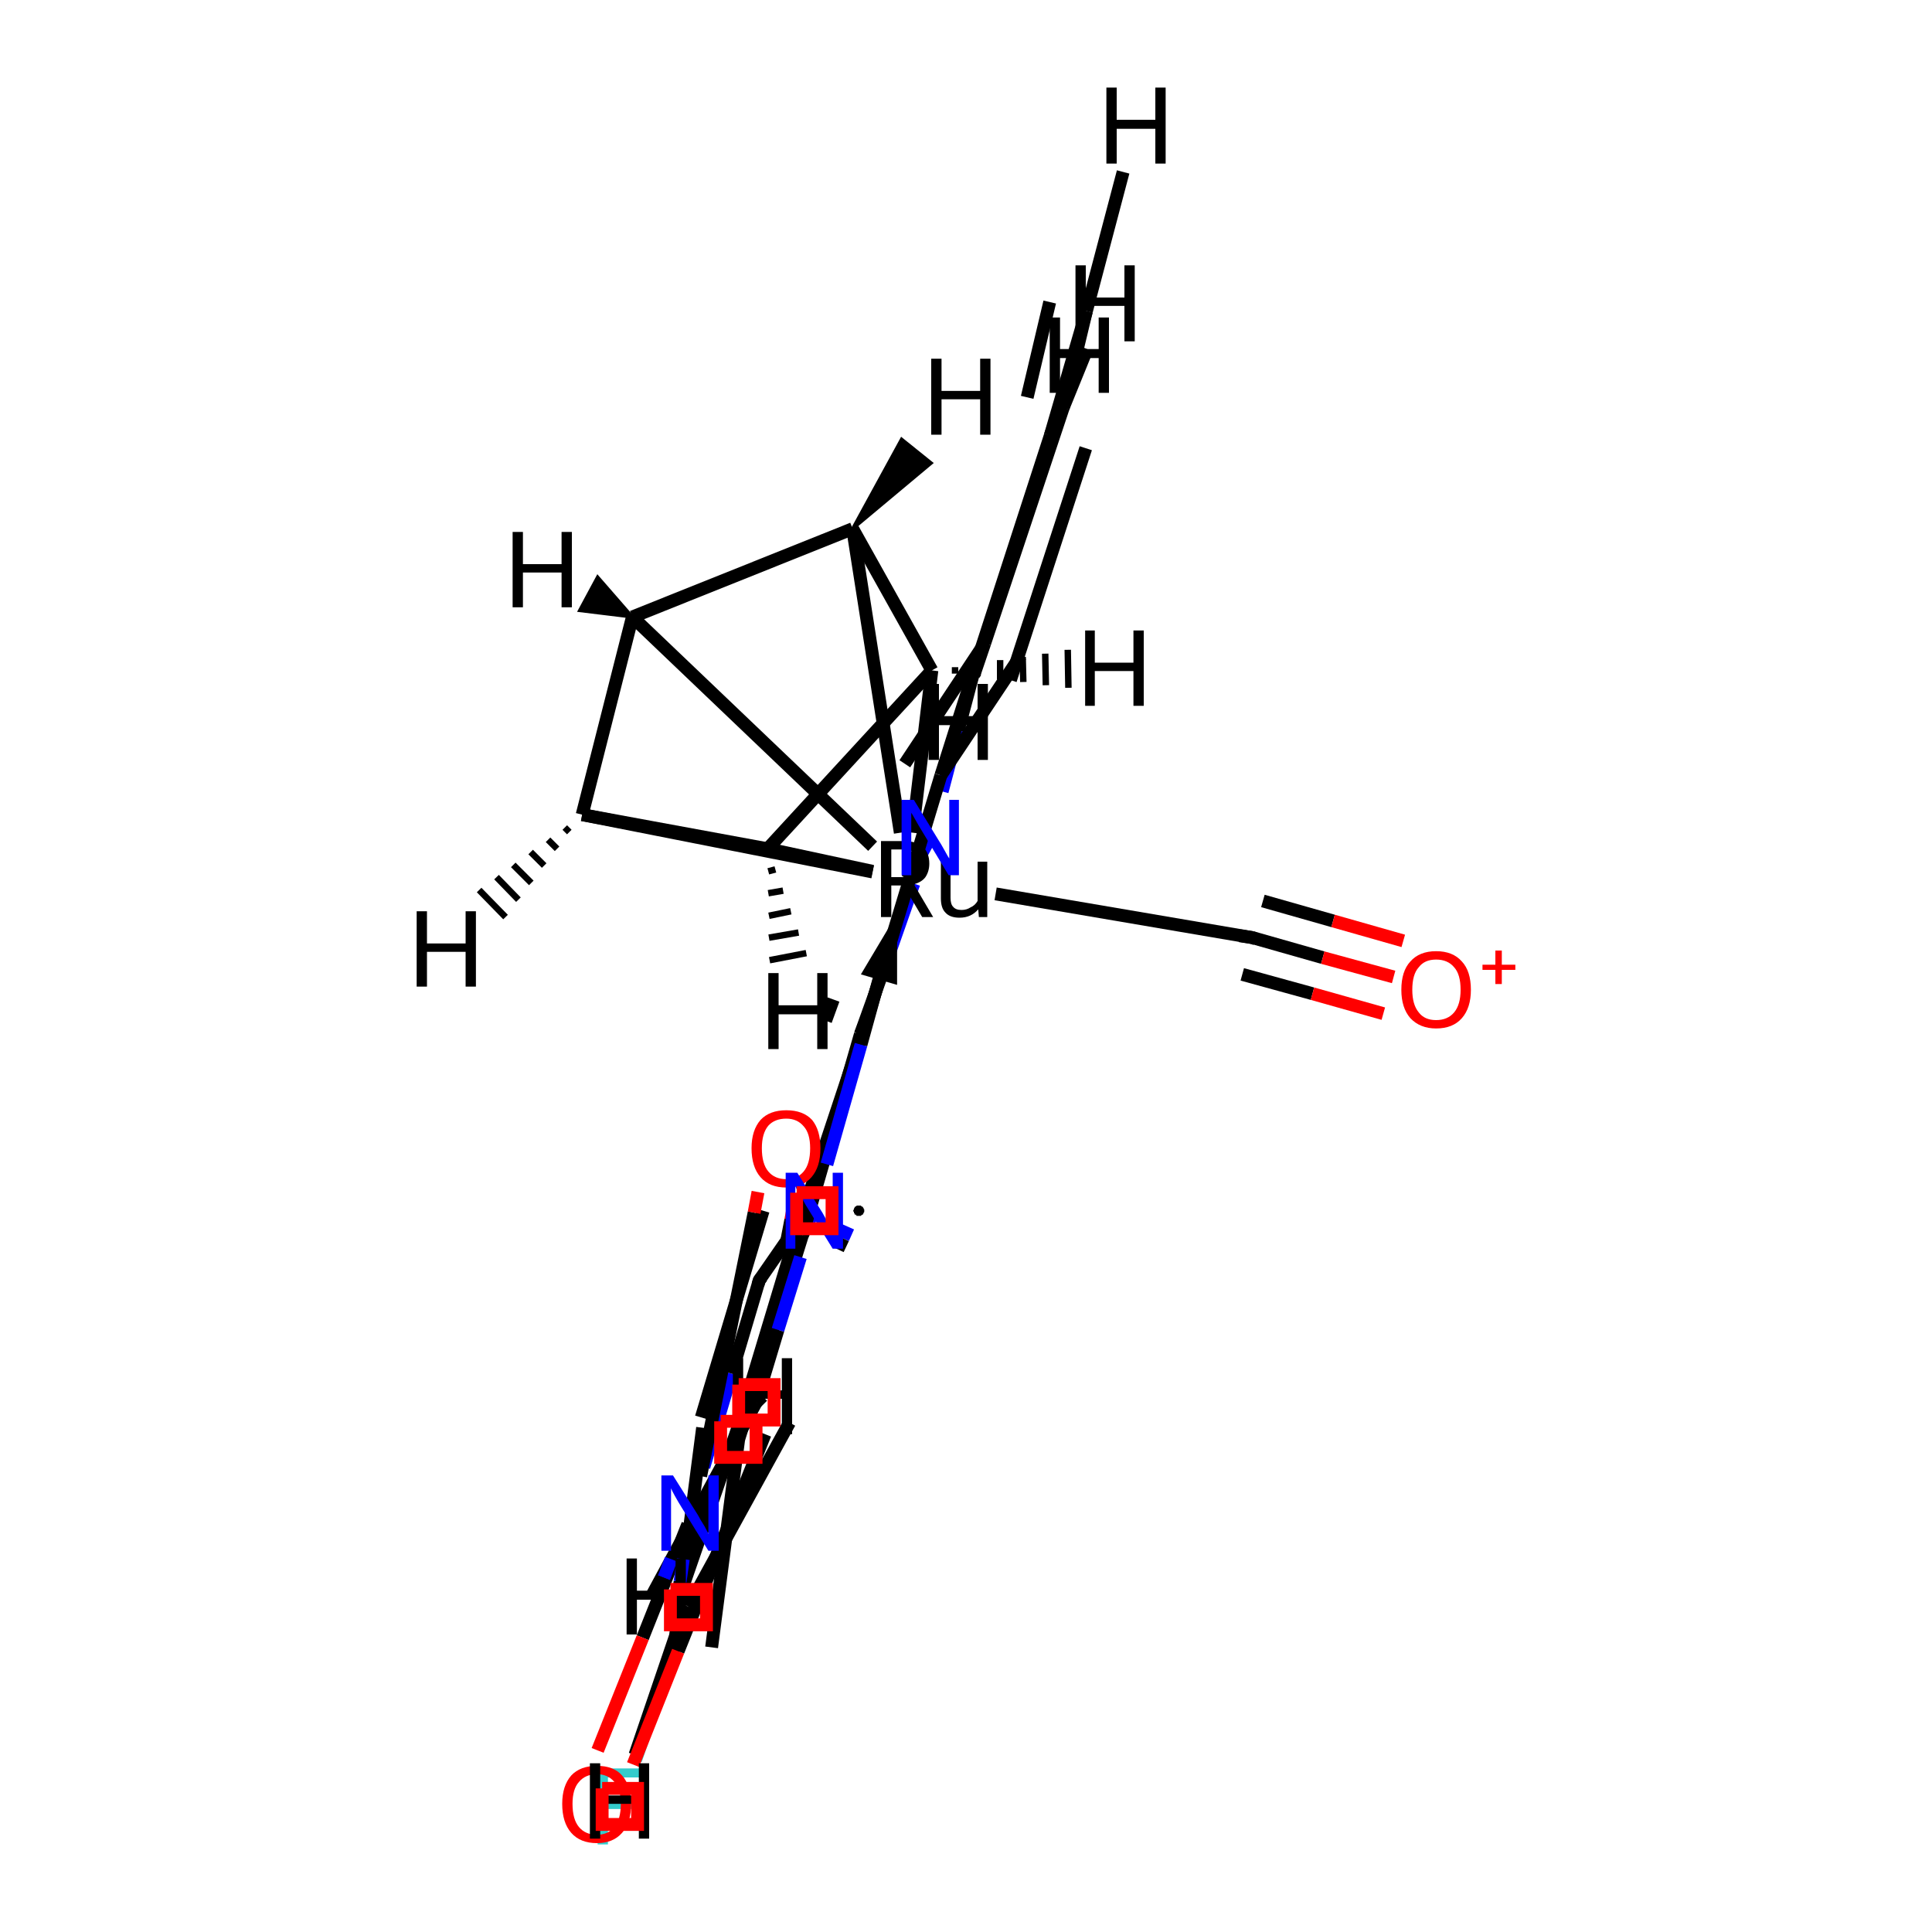 <?xml version='1.0' encoding='iso-8859-1'?>
<svg version='1.1' baseProfile='full'
              xmlns='http://www.w3.org/2000/svg'
                      xmlns:rdkit='http://www.rdkit.org/xml'
                      xmlns:xlink='http://www.w3.org/1999/xlink'
                  xml:space='preserve'
width='300px' height='300px' viewBox='0 0 300 300'>
<!-- END OF HEADER -->
<rect style='opacity:1.0;fill:#FFFFFF;stroke:none' width='300.0' height='300.0' x='0.0' y='0.0'> </rect>
<path class='bond-0 atom-0 atom-1' d='M 98.7,273.3 L 102.8,261.4' style='fill:none;fill-rule:evenodd;stroke:#33CCCC;stroke-width:2.0px;stroke-linecap:butt;stroke-linejoin:miter;stroke-opacity:1' />
<path class='bond-0 atom-0 atom-1' d='M 102.8,261.4 L 106.9,249.5' style='fill:none;fill-rule:evenodd;stroke:#000000;stroke-width:2.0px;stroke-linecap:butt;stroke-linejoin:miter;stroke-opacity:1' />
<path class='bond-1 atom-1 atom-10' d='M 101.3,247.6 L 117.4,217.8' style='fill:none;fill-rule:evenodd;stroke:#000000;stroke-width:2.0px;stroke-linecap:butt;stroke-linejoin:miter;stroke-opacity:1' />
<path class='bond-1 atom-1 atom-10' d='M 106.9,249.5 L 122.6,220.9' style='fill:none;fill-rule:evenodd;stroke:#000000;stroke-width:2.0px;stroke-linecap:butt;stroke-linejoin:miter;stroke-opacity:1' />
<path class='bond-2 atom-1 atom-2' d='M 106.9,249.5 L 104.9,254.0' style='fill:none;fill-rule:evenodd;stroke:#000000;stroke-width:2.0px;stroke-linecap:butt;stroke-linejoin:miter;stroke-opacity:1' />
<path class='bond-3 atom-2 atom-3' d='M 110.5,255.8 L 114.7,223.5' style='fill:none;fill-rule:evenodd;stroke:#000000;stroke-width:2.0px;stroke-linecap:butt;stroke-linejoin:miter;stroke-opacity:1' />
<path class='bond-3 atom-2 atom-3' d='M 104.9,254.0 L 109.1,221.7' style='fill:none;fill-rule:evenodd;stroke:#000000;stroke-width:2.0px;stroke-linecap:butt;stroke-linejoin:miter;stroke-opacity:1' />
<path class='bond-4 atom-2 atom-31' d='M 104.9,254.0 L 98.6,272.5' style='fill:none;fill-rule:evenodd;stroke:#000000;stroke-width:2.0px;stroke-linecap:butt;stroke-linejoin:miter;stroke-opacity:1' />
<path class='bond-5 atom-3 atom-22' d='M 114.7,223.5 L 124.6,191.8' style='fill:none;fill-rule:evenodd;stroke:#000000;stroke-width:2.0px;stroke-linecap:butt;stroke-linejoin:miter;stroke-opacity:1' />
<path class='bond-6 atom-3 atom-4' d='M 114.7,223.5 L 114.5,221.9' style='fill:none;fill-rule:evenodd;stroke:#000000;stroke-width:2.0px;stroke-linecap:butt;stroke-linejoin:miter;stroke-opacity:1' />
<path class='bond-7 atom-4 atom-24' d='M 114.5,221.9 L 124.2,189.7' style='fill:none;fill-rule:evenodd;stroke:#000000;stroke-width:2.0px;stroke-linecap:butt;stroke-linejoin:miter;stroke-opacity:1' />
<path class='bond-7 atom-4 atom-24' d='M 108.9,220.1 L 118.5,188.0' style='fill:none;fill-rule:evenodd;stroke:#000000;stroke-width:2.0px;stroke-linecap:butt;stroke-linejoin:miter;stroke-opacity:1' />
<path class='bond-8 atom-4 atom-5' d='M 114.5,221.9 L 105.1,249.1' style='fill:none;fill-rule:evenodd;stroke:#000000;stroke-width:2.0px;stroke-linecap:butt;stroke-linejoin:miter;stroke-opacity:1' />
<path class='bond-9 atom-5 atom-6' d='M 106.8,236.7 L 99.8,254.3' style='fill:none;fill-rule:evenodd;stroke:#000000;stroke-width:2.0px;stroke-linecap:butt;stroke-linejoin:miter;stroke-opacity:1' />
<path class='bond-9 atom-5 atom-6' d='M 99.8,254.3 L 92.8,271.8' style='fill:none;fill-rule:evenodd;stroke:#FF0000;stroke-width:2.0px;stroke-linecap:butt;stroke-linejoin:miter;stroke-opacity:1' />
<path class='bond-9 atom-5 atom-6' d='M 118.8,222.7 L 105.3,256.4' style='fill:none;fill-rule:evenodd;stroke:#000000;stroke-width:2.0px;stroke-linecap:butt;stroke-linejoin:miter;stroke-opacity:1' />
<path class='bond-9 atom-5 atom-6' d='M 105.3,256.4 L 98.3,274.0' style='fill:none;fill-rule:evenodd;stroke:#FF0000;stroke-width:2.0px;stroke-linecap:butt;stroke-linejoin:miter;stroke-opacity:1' />
<path class='bond-10 atom-5 atom-7' d='M 105.1,249.1 L 105.6,245.6' style='fill:none;fill-rule:evenodd;stroke:#000000;stroke-width:2.0px;stroke-linecap:butt;stroke-linejoin:miter;stroke-opacity:1' />
<path class='bond-10 atom-5 atom-7' d='M 105.6,245.6 L 106.1,242.1' style='fill:none;fill-rule:evenodd;stroke:#0000FF;stroke-width:2.0px;stroke-linecap:butt;stroke-linejoin:miter;stroke-opacity:1' />
<path class='bond-11 atom-7 atom-8' d='M 109.3,227.8 L 113.6,213.3' style='fill:none;fill-rule:evenodd;stroke:#0000FF;stroke-width:2.0px;stroke-linecap:butt;stroke-linejoin:miter;stroke-opacity:1' />
<path class='bond-11 atom-7 atom-8' d='M 113.6,213.3 L 117.9,198.8' style='fill:none;fill-rule:evenodd;stroke:#000000;stroke-width:2.0px;stroke-linecap:butt;stroke-linejoin:miter;stroke-opacity:1' />
<path class='bond-12 atom-7 atom-32' d='M 104.2,242.1 L 103.1,245.0' style='fill:none;fill-rule:evenodd;stroke:#0000FF;stroke-width:2.0px;stroke-linecap:butt;stroke-linejoin:miter;stroke-opacity:1' />
<path class='bond-12 atom-7 atom-32' d='M 103.1,245.0 L 101.9,247.9' style='fill:none;fill-rule:evenodd;stroke:#000000;stroke-width:2.0px;stroke-linecap:butt;stroke-linejoin:miter;stroke-opacity:1' />
<path class='bond-13 atom-8 atom-24' d='M 117.9,198.8 L 124.2,189.7' style='fill:none;fill-rule:evenodd;stroke:#000000;stroke-width:2.0px;stroke-linecap:butt;stroke-linejoin:miter;stroke-opacity:1' />
<path class='bond-14 atom-8 atom-9' d='M 122.2,192.5 L 122.8,189.4' style='fill:none;fill-rule:evenodd;stroke:#000000;stroke-width:2.0px;stroke-linecap:butt;stroke-linejoin:miter;stroke-opacity:1' />
<path class='bond-14 atom-8 atom-9' d='M 122.8,189.4 L 123.4,186.3' style='fill:none;fill-rule:evenodd;stroke:#FF0000;stroke-width:2.0px;stroke-linecap:butt;stroke-linejoin:miter;stroke-opacity:1' />
<path class='bond-14 atom-8 atom-9' d='M 108.8,229.2 L 117.1,188.3' style='fill:none;fill-rule:evenodd;stroke:#000000;stroke-width:2.0px;stroke-linecap:butt;stroke-linejoin:miter;stroke-opacity:1' />
<path class='bond-14 atom-8 atom-9' d='M 117.1,188.3 L 117.7,185.1' style='fill:none;fill-rule:evenodd;stroke:#FF0000;stroke-width:2.0px;stroke-linecap:butt;stroke-linejoin:miter;stroke-opacity:1' />
<path class='bond-15 atom-10 atom-11' d='M 117.4,217.8 L 120.8,206.5' style='fill:none;fill-rule:evenodd;stroke:#000000;stroke-width:2.0px;stroke-linecap:butt;stroke-linejoin:miter;stroke-opacity:1' />
<path class='bond-15 atom-10 atom-11' d='M 120.8,206.5 L 124.3,195.2' style='fill:none;fill-rule:evenodd;stroke:#0000FF;stroke-width:2.0px;stroke-linecap:butt;stroke-linejoin:miter;stroke-opacity:1' />
<path class='bond-16 atom-10 atom-33' d='M 117.4,217.8 L 118.4,216.8' style='fill:none;fill-rule:evenodd;stroke:#000000;stroke-width:2.0px;stroke-linecap:butt;stroke-linejoin:miter;stroke-opacity:1' />
<path class='bond-17 atom-11 atom-22' d='M 126.4,188.0 L 125.5,189.9' style='fill:none;fill-rule:evenodd;stroke:#0000FF;stroke-width:2.0px;stroke-linecap:butt;stroke-linejoin:miter;stroke-opacity:1' />
<path class='bond-17 atom-11 atom-22' d='M 125.5,189.9 L 124.6,191.8' style='fill:none;fill-rule:evenodd;stroke:#000000;stroke-width:2.0px;stroke-linecap:butt;stroke-linejoin:miter;stroke-opacity:1' />
<path class='bond-17 atom-11 atom-22' d='M 131.7,190.5 L 130.9,192.3' style='fill:none;fill-rule:evenodd;stroke:#0000FF;stroke-width:2.0px;stroke-linecap:butt;stroke-linejoin:miter;stroke-opacity:1' />
<path class='bond-17 atom-11 atom-22' d='M 130.9,192.3 L 130.1,194.0' style='fill:none;fill-rule:evenodd;stroke:#000000;stroke-width:2.0px;stroke-linecap:butt;stroke-linejoin:miter;stroke-opacity:1' />
<path class='bond-18 atom-12 atom-17' d='M 135.5,135.3 L 119.2,131.8' style='fill:none;fill-rule:evenodd;stroke:#000000;stroke-width:2.0px;stroke-linecap:butt;stroke-linejoin:miter;stroke-opacity:1' />
<path class='bond-19 atom-12 atom-18' d='M 141.7,129.3 L 144.7,104.1' style='fill:none;fill-rule:evenodd;stroke:#000000;stroke-width:2.0px;stroke-linecap:butt;stroke-linejoin:miter;stroke-opacity:1' />
<path class='bond-20 atom-12 atom-16' d='M 135.5,135.4 L 90.4,126.5' style='fill:none;fill-rule:evenodd;stroke:#000000;stroke-width:2.0px;stroke-linecap:butt;stroke-linejoin:miter;stroke-opacity:1' />
<path class='bond-21 atom-12 atom-19' d='M 139.8,129.3 L 132.4,82.1' style='fill:none;fill-rule:evenodd;stroke:#000000;stroke-width:2.0px;stroke-linecap:butt;stroke-linejoin:miter;stroke-opacity:1' />
<path class='bond-22 atom-12 atom-15' d='M 135.5,131.4 L 98.2,95.8' style='fill:none;fill-rule:evenodd;stroke:#000000;stroke-width:2.0px;stroke-linecap:butt;stroke-linejoin:miter;stroke-opacity:1' />
<path class='bond-23 atom-12 atom-13' d='M 154.6,138.8 L 194.5,145.6' style='fill:none;fill-rule:evenodd;stroke:#000000;stroke-width:2.0px;stroke-linecap:butt;stroke-linejoin:miter;stroke-opacity:1' />
<path class='bond-24 atom-12 atom-20' d='M 140.9,136.5 L 142.7,133.3' style='fill:none;fill-rule:evenodd;stroke:#000000;stroke-width:2.0px;stroke-linecap:butt;stroke-linejoin:miter;stroke-opacity:1' />
<path class='bond-24 atom-12 atom-20' d='M 142.7,133.3 L 144.5,130.0' style='fill:none;fill-rule:evenodd;stroke:#0000FF;stroke-width:2.0px;stroke-linecap:butt;stroke-linejoin:miter;stroke-opacity:1' />
<path class='bond-25 atom-13 atom-14' d='M 194.5,145.6 L 205.4,148.7' style='fill:none;fill-rule:evenodd;stroke:#000000;stroke-width:2.0px;stroke-linecap:butt;stroke-linejoin:miter;stroke-opacity:1' />
<path class='bond-25 atom-13 atom-14' d='M 205.4,148.7 L 216.4,151.7' style='fill:none;fill-rule:evenodd;stroke:#FF0000;stroke-width:2.0px;stroke-linecap:butt;stroke-linejoin:miter;stroke-opacity:1' />
<path class='bond-25 atom-13 atom-14' d='M 196.1,139.9 L 207.0,143.0' style='fill:none;fill-rule:evenodd;stroke:#000000;stroke-width:2.0px;stroke-linecap:butt;stroke-linejoin:miter;stroke-opacity:1' />
<path class='bond-25 atom-13 atom-14' d='M 207.0,143.0 L 217.9,146.1' style='fill:none;fill-rule:evenodd;stroke:#FF0000;stroke-width:2.0px;stroke-linecap:butt;stroke-linejoin:miter;stroke-opacity:1' />
<path class='bond-25 atom-13 atom-14' d='M 192.9,151.3 L 203.8,154.3' style='fill:none;fill-rule:evenodd;stroke:#000000;stroke-width:2.0px;stroke-linecap:butt;stroke-linejoin:miter;stroke-opacity:1' />
<path class='bond-25 atom-13 atom-14' d='M 203.8,154.3 L 214.8,157.4' style='fill:none;fill-rule:evenodd;stroke:#FF0000;stroke-width:2.0px;stroke-linecap:butt;stroke-linejoin:miter;stroke-opacity:1' />
<path class='bond-26 atom-15 atom-16' d='M 98.2,95.8 L 90.4,126.5' style='fill:none;fill-rule:evenodd;stroke:#000000;stroke-width:2.0px;stroke-linecap:butt;stroke-linejoin:miter;stroke-opacity:1' />
<path class='bond-27 atom-15 atom-19' d='M 98.2,95.8 L 132.4,82.1' style='fill:none;fill-rule:evenodd;stroke:#000000;stroke-width:2.0px;stroke-linecap:butt;stroke-linejoin:miter;stroke-opacity:1' />
<path class='bond-28 atom-15 atom-34' d='M 98.2,95.8 L 90.0,94.8 L 92.8,89.6 Z' style='fill:#000000;fill-rule:evenodd;fill-opacity:1;stroke:#000000;stroke-width:0.5px;stroke-linecap:butt;stroke-linejoin:miter;stroke-opacity:1;' />
<path class='bond-29 atom-16 atom-17' d='M 90.4,126.5 L 119.2,131.8' style='fill:none;fill-rule:evenodd;stroke:#000000;stroke-width:2.0px;stroke-linecap:butt;stroke-linejoin:miter;stroke-opacity:1' />
<path class='bond-30 atom-16 atom-35' d='M 88.4,129.2 L 87.7,128.5' style='fill:none;fill-rule:evenodd;stroke:#000000;stroke-width:1.0px;stroke-linecap:butt;stroke-linejoin:miter;stroke-opacity:1' />
<path class='bond-30 atom-16 atom-35' d='M 86.5,131.8 L 85.1,130.4' style='fill:none;fill-rule:evenodd;stroke:#000000;stroke-width:1.0px;stroke-linecap:butt;stroke-linejoin:miter;stroke-opacity:1' />
<path class='bond-30 atom-16 atom-35' d='M 84.5,134.4 L 82.4,132.3' style='fill:none;fill-rule:evenodd;stroke:#000000;stroke-width:1.0px;stroke-linecap:butt;stroke-linejoin:miter;stroke-opacity:1' />
<path class='bond-30 atom-16 atom-35' d='M 82.5,137.1 L 79.7,134.3' style='fill:none;fill-rule:evenodd;stroke:#000000;stroke-width:1.0px;stroke-linecap:butt;stroke-linejoin:miter;stroke-opacity:1' />
<path class='bond-30 atom-16 atom-35' d='M 80.5,139.7 L 77.1,136.2' style='fill:none;fill-rule:evenodd;stroke:#000000;stroke-width:1.0px;stroke-linecap:butt;stroke-linejoin:miter;stroke-opacity:1' />
<path class='bond-30 atom-16 atom-35' d='M 78.5,142.4 L 74.4,138.2' style='fill:none;fill-rule:evenodd;stroke:#000000;stroke-width:1.0px;stroke-linecap:butt;stroke-linejoin:miter;stroke-opacity:1' />
<path class='bond-31 atom-17 atom-18' d='M 119.2,131.8 L 144.7,104.1' style='fill:none;fill-rule:evenodd;stroke:#000000;stroke-width:2.0px;stroke-linecap:butt;stroke-linejoin:miter;stroke-opacity:1' />
<path class='bond-32 atom-17 atom-36' d='M 120.4,135.0 L 119.3,135.3' style='fill:none;fill-rule:evenodd;stroke:#000000;stroke-width:1.0px;stroke-linecap:butt;stroke-linejoin:miter;stroke-opacity:1' />
<path class='bond-32 atom-17 atom-36' d='M 121.6,138.3 L 119.3,138.7' style='fill:none;fill-rule:evenodd;stroke:#000000;stroke-width:1.0px;stroke-linecap:butt;stroke-linejoin:miter;stroke-opacity:1' />
<path class='bond-32 atom-17 atom-36' d='M 122.8,141.5 L 119.4,142.2' style='fill:none;fill-rule:evenodd;stroke:#000000;stroke-width:1.0px;stroke-linecap:butt;stroke-linejoin:miter;stroke-opacity:1' />
<path class='bond-32 atom-17 atom-36' d='M 124.0,144.8 L 119.4,145.6' style='fill:none;fill-rule:evenodd;stroke:#000000;stroke-width:1.0px;stroke-linecap:butt;stroke-linejoin:miter;stroke-opacity:1' />
<path class='bond-32 atom-17 atom-36' d='M 125.2,148.0 L 119.5,149.1' style='fill:none;fill-rule:evenodd;stroke:#000000;stroke-width:1.0px;stroke-linecap:butt;stroke-linejoin:miter;stroke-opacity:1' />
<path class='bond-33 atom-18 atom-19' d='M 144.7,104.1 L 132.4,82.1' style='fill:none;fill-rule:evenodd;stroke:#000000;stroke-width:2.0px;stroke-linecap:butt;stroke-linejoin:miter;stroke-opacity:1' />
<path class='bond-34 atom-18 atom-37' d='M 148.3,103.6 L 148.3,104.6' style='fill:none;fill-rule:evenodd;stroke:#000000;stroke-width:1.0px;stroke-linecap:butt;stroke-linejoin:miter;stroke-opacity:1' />
<path class='bond-34 atom-18 atom-37' d='M 151.8,103.1 L 151.8,105.0' style='fill:none;fill-rule:evenodd;stroke:#000000;stroke-width:1.0px;stroke-linecap:butt;stroke-linejoin:miter;stroke-opacity:1' />
<path class='bond-34 atom-18 atom-37' d='M 155.3,102.5 L 155.3,105.5' style='fill:none;fill-rule:evenodd;stroke:#000000;stroke-width:1.0px;stroke-linecap:butt;stroke-linejoin:miter;stroke-opacity:1' />
<path class='bond-34 atom-18 atom-37' d='M 158.8,102.0 L 158.9,105.9' style='fill:none;fill-rule:evenodd;stroke:#000000;stroke-width:1.0px;stroke-linecap:butt;stroke-linejoin:miter;stroke-opacity:1' />
<path class='bond-34 atom-18 atom-37' d='M 162.3,101.5 L 162.4,106.4' style='fill:none;fill-rule:evenodd;stroke:#000000;stroke-width:1.0px;stroke-linecap:butt;stroke-linejoin:miter;stroke-opacity:1' />
<path class='bond-34 atom-18 atom-37' d='M 165.8,100.9 L 165.9,106.8' style='fill:none;fill-rule:evenodd;stroke:#000000;stroke-width:1.0px;stroke-linecap:butt;stroke-linejoin:miter;stroke-opacity:1' />
<path class='bond-35 atom-19 atom-38' d='M 132.4,82.1 L 140.0,68.2 L 144.6,71.9 Z' style='fill:#000000;fill-rule:evenodd;fill-opacity:1;stroke:#000000;stroke-width:0.5px;stroke-linecap:butt;stroke-linejoin:miter;stroke-opacity:1;' />
<path class='bond-36 atom-20 atom-21' d='M 141.9,137.2 L 137.8,148.9' style='fill:none;fill-rule:evenodd;stroke:#0000FF;stroke-width:2.0px;stroke-linecap:butt;stroke-linejoin:miter;stroke-opacity:1' />
<path class='bond-36 atom-20 atom-21' d='M 137.8,148.9 L 133.6,160.6' style='fill:none;fill-rule:evenodd;stroke:#000000;stroke-width:2.0px;stroke-linecap:butt;stroke-linejoin:miter;stroke-opacity:1' />
<path class='bond-37 atom-20 atom-26' d='M 146.3,122.9 L 148.8,113.4' style='fill:none;fill-rule:evenodd;stroke:#0000FF;stroke-width:2.0px;stroke-linecap:butt;stroke-linejoin:miter;stroke-opacity:1' />
<path class='bond-37 atom-20 atom-26' d='M 148.8,113.4 L 151.3,104.0' style='fill:none;fill-rule:evenodd;stroke:#000000;stroke-width:2.0px;stroke-linecap:butt;stroke-linejoin:miter;stroke-opacity:1' />
<path class='bond-38 atom-21 atom-22' d='M 133.6,160.6 L 124.6,191.8' style='fill:none;fill-rule:evenodd;stroke:#000000;stroke-width:2.0px;stroke-linecap:butt;stroke-linejoin:miter;stroke-opacity:1' />
<path class='bond-39 atom-21 atom-23' d='M 133.6,160.6 L 135.0,157.2' style='fill:none;fill-rule:evenodd;stroke:#000000;stroke-width:2.0px;stroke-linecap:butt;stroke-linejoin:miter;stroke-opacity:1' />
<path class='bond-39 atom-21 atom-23' d='M 128.2,158.5 L 129.4,155.2' style='fill:none;fill-rule:evenodd;stroke:#000000;stroke-width:2.0px;stroke-linecap:butt;stroke-linejoin:miter;stroke-opacity:1' />
<path class='bond-40 atom-23 atom-25' d='M 135.0,157.2 L 146.1,120.4' style='fill:none;fill-rule:evenodd;stroke:#000000;stroke-width:2.0px;stroke-linecap:butt;stroke-linejoin:miter;stroke-opacity:1' />
<path class='bond-41 atom-23 atom-24' d='M 135.0,157.2 L 124.2,189.7' style='fill:none;fill-rule:evenodd;stroke:#000000;stroke-width:2.0px;stroke-linecap:butt;stroke-linejoin:miter;stroke-opacity:1' />
<path class='bond-42 atom-25 atom-26' d='M 146.1,120.4 L 151.3,104.0' style='fill:none;fill-rule:evenodd;stroke:#000000;stroke-width:2.0px;stroke-linecap:butt;stroke-linejoin:miter;stroke-opacity:1' />
<path class='bond-43 atom-25 atom-30' d='M 140.5,118.6 L 152.9,99.9' style='fill:none;fill-rule:evenodd;stroke:#000000;stroke-width:2.0px;stroke-linecap:butt;stroke-linejoin:miter;stroke-opacity:1' />
<path class='bond-43 atom-25 atom-30' d='M 146.1,120.4 L 158.5,101.8' style='fill:none;fill-rule:evenodd;stroke:#000000;stroke-width:2.0px;stroke-linecap:butt;stroke-linejoin:miter;stroke-opacity:1' />
<path class='bond-44 atom-26 atom-27' d='M 151.3,104.0 L 163.1,67.6' style='fill:none;fill-rule:evenodd;stroke:#000000;stroke-width:2.0px;stroke-linecap:butt;stroke-linejoin:miter;stroke-opacity:1' />
<path class='bond-44 atom-26 atom-27' d='M 156.9,105.6 L 168.6,69.6' style='fill:none;fill-rule:evenodd;stroke:#000000;stroke-width:2.0px;stroke-linecap:butt;stroke-linejoin:miter;stroke-opacity:1' />
<path class='bond-45 atom-27 atom-28' d='M 163.1,67.6 L 168.7,48.3' style='fill:none;fill-rule:evenodd;stroke:#000000;stroke-width:2.0px;stroke-linecap:butt;stroke-linejoin:miter;stroke-opacity:1' />
<path class='bond-46 atom-27 atom-39' d='M 163.1,67.6 L 165.0,62.3' style='fill:none;fill-rule:evenodd;stroke:#000000;stroke-width:2.0px;stroke-linecap:butt;stroke-linejoin:miter;stroke-opacity:1' />
<path class='bond-47 atom-28 atom-29' d='M 168.7,48.3 L 165.1,63.3' style='fill:none;fill-rule:evenodd;stroke:#000000;stroke-width:2.0px;stroke-linecap:butt;stroke-linejoin:miter;stroke-opacity:1' />
<path class='bond-47 atom-28 atom-29' d='M 163.0,46.9 L 159.5,61.7' style='fill:none;fill-rule:evenodd;stroke:#000000;stroke-width:2.0px;stroke-linecap:butt;stroke-linejoin:miter;stroke-opacity:1' />
<path class='bond-48 atom-28 atom-40' d='M 168.7,48.3 L 174.4,26.7' style='fill:none;fill-rule:evenodd;stroke:#000000;stroke-width:2.0px;stroke-linecap:butt;stroke-linejoin:miter;stroke-opacity:1' />
<path class='bond-49 atom-29 atom-30' d='M 165.1,63.3 L 152.9,99.9' style='fill:none;fill-rule:evenodd;stroke:#000000;stroke-width:2.0px;stroke-linecap:butt;stroke-linejoin:miter;stroke-opacity:1' />
<path class='bond-50 atom-29 atom-41' d='M 165.1,63.3 L 168.8,54.2' style='fill:none;fill-rule:evenodd;stroke:#000000;stroke-width:2.0px;stroke-linecap:butt;stroke-linejoin:miter;stroke-opacity:1' />
<path class='bond-51 atom-30 atom-42' d='M 152.9,99.9 L 151.2,104.9' style='fill:none;fill-rule:evenodd;stroke:#000000;stroke-width:2.0px;stroke-linecap:butt;stroke-linejoin:miter;stroke-opacity:1' />
<path class='bond-52 atom-11 atom-12' d='M 128.4,180.8 L 133.7,162.2' style='fill:none;fill-rule:evenodd;stroke:#0000FF;stroke-width:2.0px;stroke-linecap:butt;stroke-linejoin:miter;stroke-opacity:1' />
<path class='bond-52 atom-11 atom-12' d='M 133.7,162.2 L 138.3,145.5' style='fill:none;fill-rule:evenodd;stroke:#000000;stroke-width:2.0px;stroke-linecap:butt;stroke-linejoin:miter;stroke-opacity:1' />
<path class='bond-52 atom-11 atom-12' d='M 138.3,151.6 L 138.3,145.5 L 135.2,150.7 Z' style='fill:#000000;fill-rule:evenodd;fill-opacity:1;stroke:#000000;stroke-width:2.0px;stroke-linecap:butt;stroke-linejoin:miter;stroke-opacity:1;' />
<path d='M 105.5,247.7 L 105.1,249.1 L 105.1,248.9' style='fill:none;stroke:#000000;stroke-width:2.0px;stroke-linecap:butt;stroke-linejoin:miter;stroke-opacity:1;' />
<path d='M 117.7,199.5 L 117.9,198.8 L 118.3,198.3' style='fill:none;stroke:#000000;stroke-width:2.0px;stroke-linecap:butt;stroke-linejoin:miter;stroke-opacity:1;' />
<path d='M 192.5,145.3 L 194.5,145.6 L 195.0,145.8' style='fill:none;stroke:#000000;stroke-width:2.0px;stroke-linecap:butt;stroke-linejoin:miter;stroke-opacity:1;' />
<path class='atom-0' d='M 92.8 274.6
L 99.8 274.6
L 99.8 276.0
L 94.4 276.0
L 94.4 279.5
L 99.2 279.5
L 99.2 280.9
L 94.4 280.9
L 94.4 286.4
L 92.8 286.4
L 92.8 274.6
' fill='#33CCCC'/>
<path class='atom-6' d='M 87.3 280.1
Q 87.3 277.3, 88.7 275.7
Q 90.1 274.2, 92.7 274.2
Q 95.3 274.2, 96.6 275.7
Q 98.0 277.3, 98.0 280.1
Q 98.0 283.0, 96.6 284.6
Q 95.2 286.2, 92.7 286.2
Q 90.1 286.2, 88.7 284.6
Q 87.3 283.0, 87.3 280.1
M 92.7 284.9
Q 94.4 284.9, 95.4 283.7
Q 96.4 282.5, 96.4 280.1
Q 96.4 277.8, 95.4 276.7
Q 94.4 275.5, 92.7 275.5
Q 90.9 275.5, 89.9 276.7
Q 88.9 277.8, 88.9 280.1
Q 88.9 282.5, 89.9 283.7
Q 90.9 284.9, 92.7 284.9
' fill='#FF0000'/>
<path class='atom-7' d='M 104.5 229.1
L 108.4 235.3
Q 108.7 235.9, 109.4 237.0
Q 110.0 238.1, 110.0 238.2
L 110.0 229.1
L 111.6 229.1
L 111.6 240.8
L 110.0 240.8
L 105.8 234.0
Q 105.3 233.2, 104.8 232.3
Q 104.3 231.4, 104.2 231.1
L 104.2 240.8
L 102.7 240.8
L 102.7 229.1
L 104.5 229.1
' fill='#0000FF'/>
<path class='atom-9' d='M 116.7 178.3
Q 116.7 175.5, 118.1 173.9
Q 119.5 172.4, 122.1 172.4
Q 124.7 172.4, 126.1 173.9
Q 127.4 175.5, 127.4 178.3
Q 127.4 181.2, 126.0 182.8
Q 124.6 184.4, 122.1 184.4
Q 119.5 184.4, 118.1 182.8
Q 116.7 181.2, 116.7 178.3
M 122.1 183.1
Q 123.8 183.1, 124.8 181.9
Q 125.8 180.7, 125.8 178.3
Q 125.8 176.0, 124.8 174.9
Q 123.8 173.7, 122.1 173.7
Q 120.3 173.7, 119.3 174.8
Q 118.3 176.0, 118.3 178.3
Q 118.3 180.7, 119.3 181.9
Q 120.3 183.1, 122.1 183.1
' fill='#FF0000'/>
<path class='atom-11' d='M 123.8 182.1
L 127.7 188.3
Q 128.1 189.0, 128.7 190.1
Q 129.3 191.2, 129.3 191.2
L 129.3 182.1
L 130.9 182.1
L 130.9 193.9
L 129.3 193.9
L 125.1 187.1
Q 124.7 186.3, 124.1 185.4
Q 123.6 184.5, 123.5 184.2
L 123.5 193.9
L 122.0 193.9
L 122.0 182.1
L 123.8 182.1
' fill='#0000FF'/>
<path class='atom-12' d='M 143.2 142.4
L 140.3 137.5
L 140.3 137.5
L 138.4 137.5
L 138.4 142.4
L 136.8 142.4
L 136.8 130.6
L 140.3 130.6
Q 142.3 130.6, 143.3 131.5
Q 144.3 132.4, 144.3 134.1
Q 144.3 135.3, 143.7 136.2
Q 143.1 137.0, 141.9 137.3
L 144.9 142.4
L 143.2 142.4
M 138.4 136.2
L 140.3 136.2
Q 141.4 136.2, 142.1 135.7
Q 142.7 135.1, 142.7 134.1
Q 142.7 133.0, 142.1 132.5
Q 141.5 131.9, 140.3 131.9
L 138.4 131.9
L 138.4 136.2
' fill='#000000'/>
<path class='atom-12' d='M 153.3 133.8
L 153.3 142.4
L 152.0 142.4
L 151.9 141.2
Q 150.8 142.5, 149.0 142.5
Q 147.5 142.5, 146.8 141.7
Q 146.1 141.0, 146.1 139.5
L 146.1 133.8
L 147.6 133.8
L 147.6 139.4
Q 147.6 140.4, 148.0 140.8
Q 148.4 141.3, 149.3 141.3
Q 150.1 141.3, 150.7 140.9
Q 151.4 140.6, 151.8 139.9
L 151.8 133.8
L 153.3 133.8
' fill='#000000'/>
<path class='atom-14' d='M 217.6 153.7
Q 217.6 150.8, 219.0 149.3
Q 220.4 147.7, 223.0 147.7
Q 225.6 147.7, 227.0 149.3
Q 228.4 150.8, 228.4 153.7
Q 228.4 156.5, 227.0 158.1
Q 225.6 159.7, 223.0 159.7
Q 220.5 159.7, 219.0 158.1
Q 217.6 156.5, 217.6 153.7
M 223.0 158.4
Q 224.8 158.4, 225.8 157.2
Q 226.8 156.0, 226.8 153.7
Q 226.8 151.3, 225.8 150.2
Q 224.8 149.0, 223.0 149.0
Q 221.2 149.0, 220.3 150.2
Q 219.3 151.3, 219.3 153.7
Q 219.3 156.0, 220.3 157.2
Q 221.2 158.4, 223.0 158.4
' fill='#FF0000'/>
<path class='atom-14' d='M 230.2 149.8
L 232.2 149.8
L 232.2 147.6
L 233.2 147.6
L 233.2 149.8
L 235.3 149.8
L 235.3 150.6
L 233.2 150.6
L 233.2 152.8
L 232.2 152.8
L 232.2 150.6
L 230.2 150.6
L 230.2 149.8
' fill='#FF0000'/>
<path class='atom-20' d='M 141.9 124.2
L 145.7 130.4
Q 146.1 131.0, 146.7 132.1
Q 147.3 133.2, 147.4 133.3
L 147.4 124.2
L 148.9 124.2
L 148.9 135.9
L 147.3 135.9
L 143.2 129.1
Q 142.7 128.3, 142.2 127.4
Q 141.7 126.5, 141.5 126.2
L 141.5 135.9
L 140.0 135.9
L 140.0 124.2
L 141.9 124.2
' fill='#0000FF'/>
<path class='atom-31' d='M 91.6 273.8
L 93.2 273.8
L 93.2 278.8
L 99.2 278.8
L 99.2 273.8
L 100.8 273.8
L 100.8 285.5
L 99.2 285.5
L 99.2 280.1
L 93.2 280.1
L 93.2 285.5
L 91.6 285.5
L 91.6 273.8
' fill='#000000'/>
<path class='atom-32' d='M 97.3 242.0
L 98.9 242.0
L 98.9 247.0
L 104.9 247.0
L 104.9 242.0
L 106.5 242.0
L 106.5 253.8
L 104.9 253.8
L 104.9 248.4
L 98.9 248.4
L 98.9 253.8
L 97.3 253.8
L 97.3 242.0
' fill='#000000'/>
<path class='atom-33' d='M 113.8 210.9
L 115.4 210.9
L 115.4 215.9
L 121.4 215.9
L 121.4 210.9
L 123.0 210.9
L 123.0 222.7
L 121.4 222.7
L 121.4 217.2
L 115.4 217.2
L 115.4 222.7
L 113.8 222.7
L 113.8 210.9
' fill='#000000'/>
<path class='atom-34' d='M 79.6 82.6
L 81.2 82.6
L 81.2 87.6
L 87.2 87.6
L 87.2 82.6
L 88.8 82.6
L 88.8 94.3
L 87.2 94.3
L 87.2 88.9
L 81.2 88.9
L 81.2 94.3
L 79.6 94.3
L 79.6 82.6
' fill='#000000'/>
<path class='atom-35' d='M 64.7 141.5
L 66.3 141.5
L 66.3 146.5
L 72.3 146.5
L 72.3 141.5
L 73.9 141.5
L 73.9 153.2
L 72.3 153.2
L 72.3 147.8
L 66.3 147.8
L 66.3 153.2
L 64.7 153.2
L 64.7 141.5
' fill='#000000'/>
<path class='atom-36' d='M 119.3 151.1
L 120.9 151.1
L 120.9 156.1
L 126.9 156.1
L 126.9 151.1
L 128.5 151.1
L 128.5 162.9
L 126.9 162.9
L 126.9 157.5
L 120.9 157.5
L 120.9 162.9
L 119.3 162.9
L 119.3 151.1
' fill='#000000'/>
<path class='atom-37' d='M 168.5 97.9
L 170.0 97.9
L 170.0 102.9
L 176.0 102.9
L 176.0 97.9
L 177.6 97.9
L 177.6 109.6
L 176.0 109.6
L 176.0 104.2
L 170.0 104.2
L 170.0 109.6
L 168.5 109.6
L 168.5 97.9
' fill='#000000'/>
<path class='atom-38' d='M 144.6 55.7
L 146.2 55.7
L 146.2 60.7
L 152.2 60.7
L 152.2 55.7
L 153.8 55.7
L 153.8 67.5
L 152.2 67.5
L 152.2 62.0
L 146.2 62.0
L 146.2 67.5
L 144.6 67.5
L 144.6 55.7
' fill='#000000'/>
<path class='atom-39' d='M 163.0 49.3
L 164.6 49.3
L 164.6 54.2
L 170.6 54.2
L 170.6 49.3
L 172.2 49.3
L 172.2 61.0
L 170.6 61.0
L 170.6 55.6
L 164.6 55.6
L 164.6 61.0
L 163.0 61.0
L 163.0 49.3
' fill='#000000'/>
<path class='atom-40' d='M 171.8 13.6
L 173.4 13.6
L 173.4 18.6
L 179.4 18.6
L 179.4 13.6
L 181.0 13.6
L 181.0 25.4
L 179.4 25.4
L 179.4 20.0
L 173.4 20.0
L 173.4 25.4
L 171.8 25.4
L 171.8 13.6
' fill='#000000'/>
<path class='atom-41' d='M 167.0 41.2
L 168.6 41.2
L 168.6 46.2
L 174.6 46.2
L 174.6 41.2
L 176.2 41.2
L 176.2 53.0
L 174.6 53.0
L 174.6 47.5
L 168.6 47.5
L 168.6 53.0
L 167.0 53.0
L 167.0 41.2
' fill='#000000'/>
<path class='atom-42' d='M 144.2 106.2
L 145.8 106.2
L 145.8 111.2
L 151.8 111.2
L 151.8 106.2
L 153.4 106.2
L 153.4 118.0
L 151.8 118.0
L 151.8 112.6
L 145.8 112.6
L 145.8 118.0
L 144.2 118.0
L 144.2 106.2
' fill='#000000'/>
<path class='atom-11' d='M 134.2,188.0 L 134.2,188.1 L 134.2,188.1 L 134.2,188.2 L 134.1,188.3 L 134.1,188.3 L 134.1,188.4 L 134.0,188.5 L 134.0,188.5 L 134.0,188.6 L 133.9,188.6 L 133.8,188.7 L 133.8,188.7 L 133.7,188.7 L 133.7,188.8 L 133.6,188.8 L 133.5,188.8 L 133.5,188.8 L 133.4,188.8 L 133.3,188.8 L 133.2,188.8 L 133.2,188.8 L 133.1,188.8 L 133.0,188.8 L 133.0,188.7 L 132.9,188.7 L 132.9,188.6 L 132.8,188.6 L 132.7,188.6 L 132.7,188.5 L 132.7,188.4 L 132.6,188.4 L 132.6,188.3 L 132.6,188.2 L 132.6,188.2 L 132.5,188.1 L 132.5,188.0 L 132.5,188.0 L 132.5,187.9 L 132.6,187.8 L 132.6,187.8 L 132.6,187.7 L 132.6,187.6 L 132.7,187.6 L 132.7,187.5 L 132.7,187.4 L 132.8,187.4 L 132.9,187.3 L 132.9,187.3 L 133.0,187.3 L 133.0,187.2 L 133.1,187.2 L 133.2,187.2 L 133.2,187.2 L 133.3,187.2 L 133.4,187.2 L 133.5,187.2 L 133.5,187.2 L 133.6,187.2 L 133.7,187.2 L 133.7,187.3 L 133.8,187.3 L 133.8,187.3 L 133.9,187.4 L 134.0,187.4 L 134.0,187.5 L 134.0,187.5 L 134.1,187.6 L 134.1,187.7 L 134.1,187.7 L 134.2,187.8 L 134.2,187.9 L 134.2,187.9 L 134.2,188.0 L 133.4,188.0 Z' style='fill:#000000;fill-rule:evenodd;fill-opacity:1;stroke:#000000;stroke-width:0.0px;stroke-linecap:butt;stroke-linejoin:miter;stroke-opacity:1;' />
<path class='atom-0' d='M 93.5,277.7 L 93.5,283.3 L 99.0,283.3 L 99.0,277.7 L 93.5,277.7' style='fill:none;stroke:#FF0000;stroke-width:2.0px;stroke-linecap:butt;stroke-linejoin:miter;stroke-opacity:1;' />
<path class='atom-1' d='M 104.1,246.8 L 104.1,252.3 L 109.7,252.3 L 109.7,246.8 L 104.1,246.8' style='fill:none;stroke:#FF0000;stroke-width:2.0px;stroke-linecap:butt;stroke-linejoin:miter;stroke-opacity:1;' />
<path class='atom-3' d='M 111.9,220.7 L 111.9,226.3 L 117.4,226.3 L 117.4,220.7 L 111.9,220.7' style='fill:none;stroke:#FF0000;stroke-width:2.0px;stroke-linecap:butt;stroke-linejoin:miter;stroke-opacity:1;' />
<path class='atom-10' d='M 114.7,215.0 L 114.7,220.5 L 120.2,220.5 L 120.2,215.0 L 114.7,215.0' style='fill:none;stroke:#FF0000;stroke-width:2.0px;stroke-linecap:butt;stroke-linejoin:miter;stroke-opacity:1;' />
<path class='atom-11' d='M 123.7,185.2 L 123.7,190.8 L 129.2,190.8 L 129.2,185.2 L 123.7,185.2' style='fill:none;stroke:#FF0000;stroke-width:2.0px;stroke-linecap:butt;stroke-linejoin:miter;stroke-opacity:1;' />
</svg>
